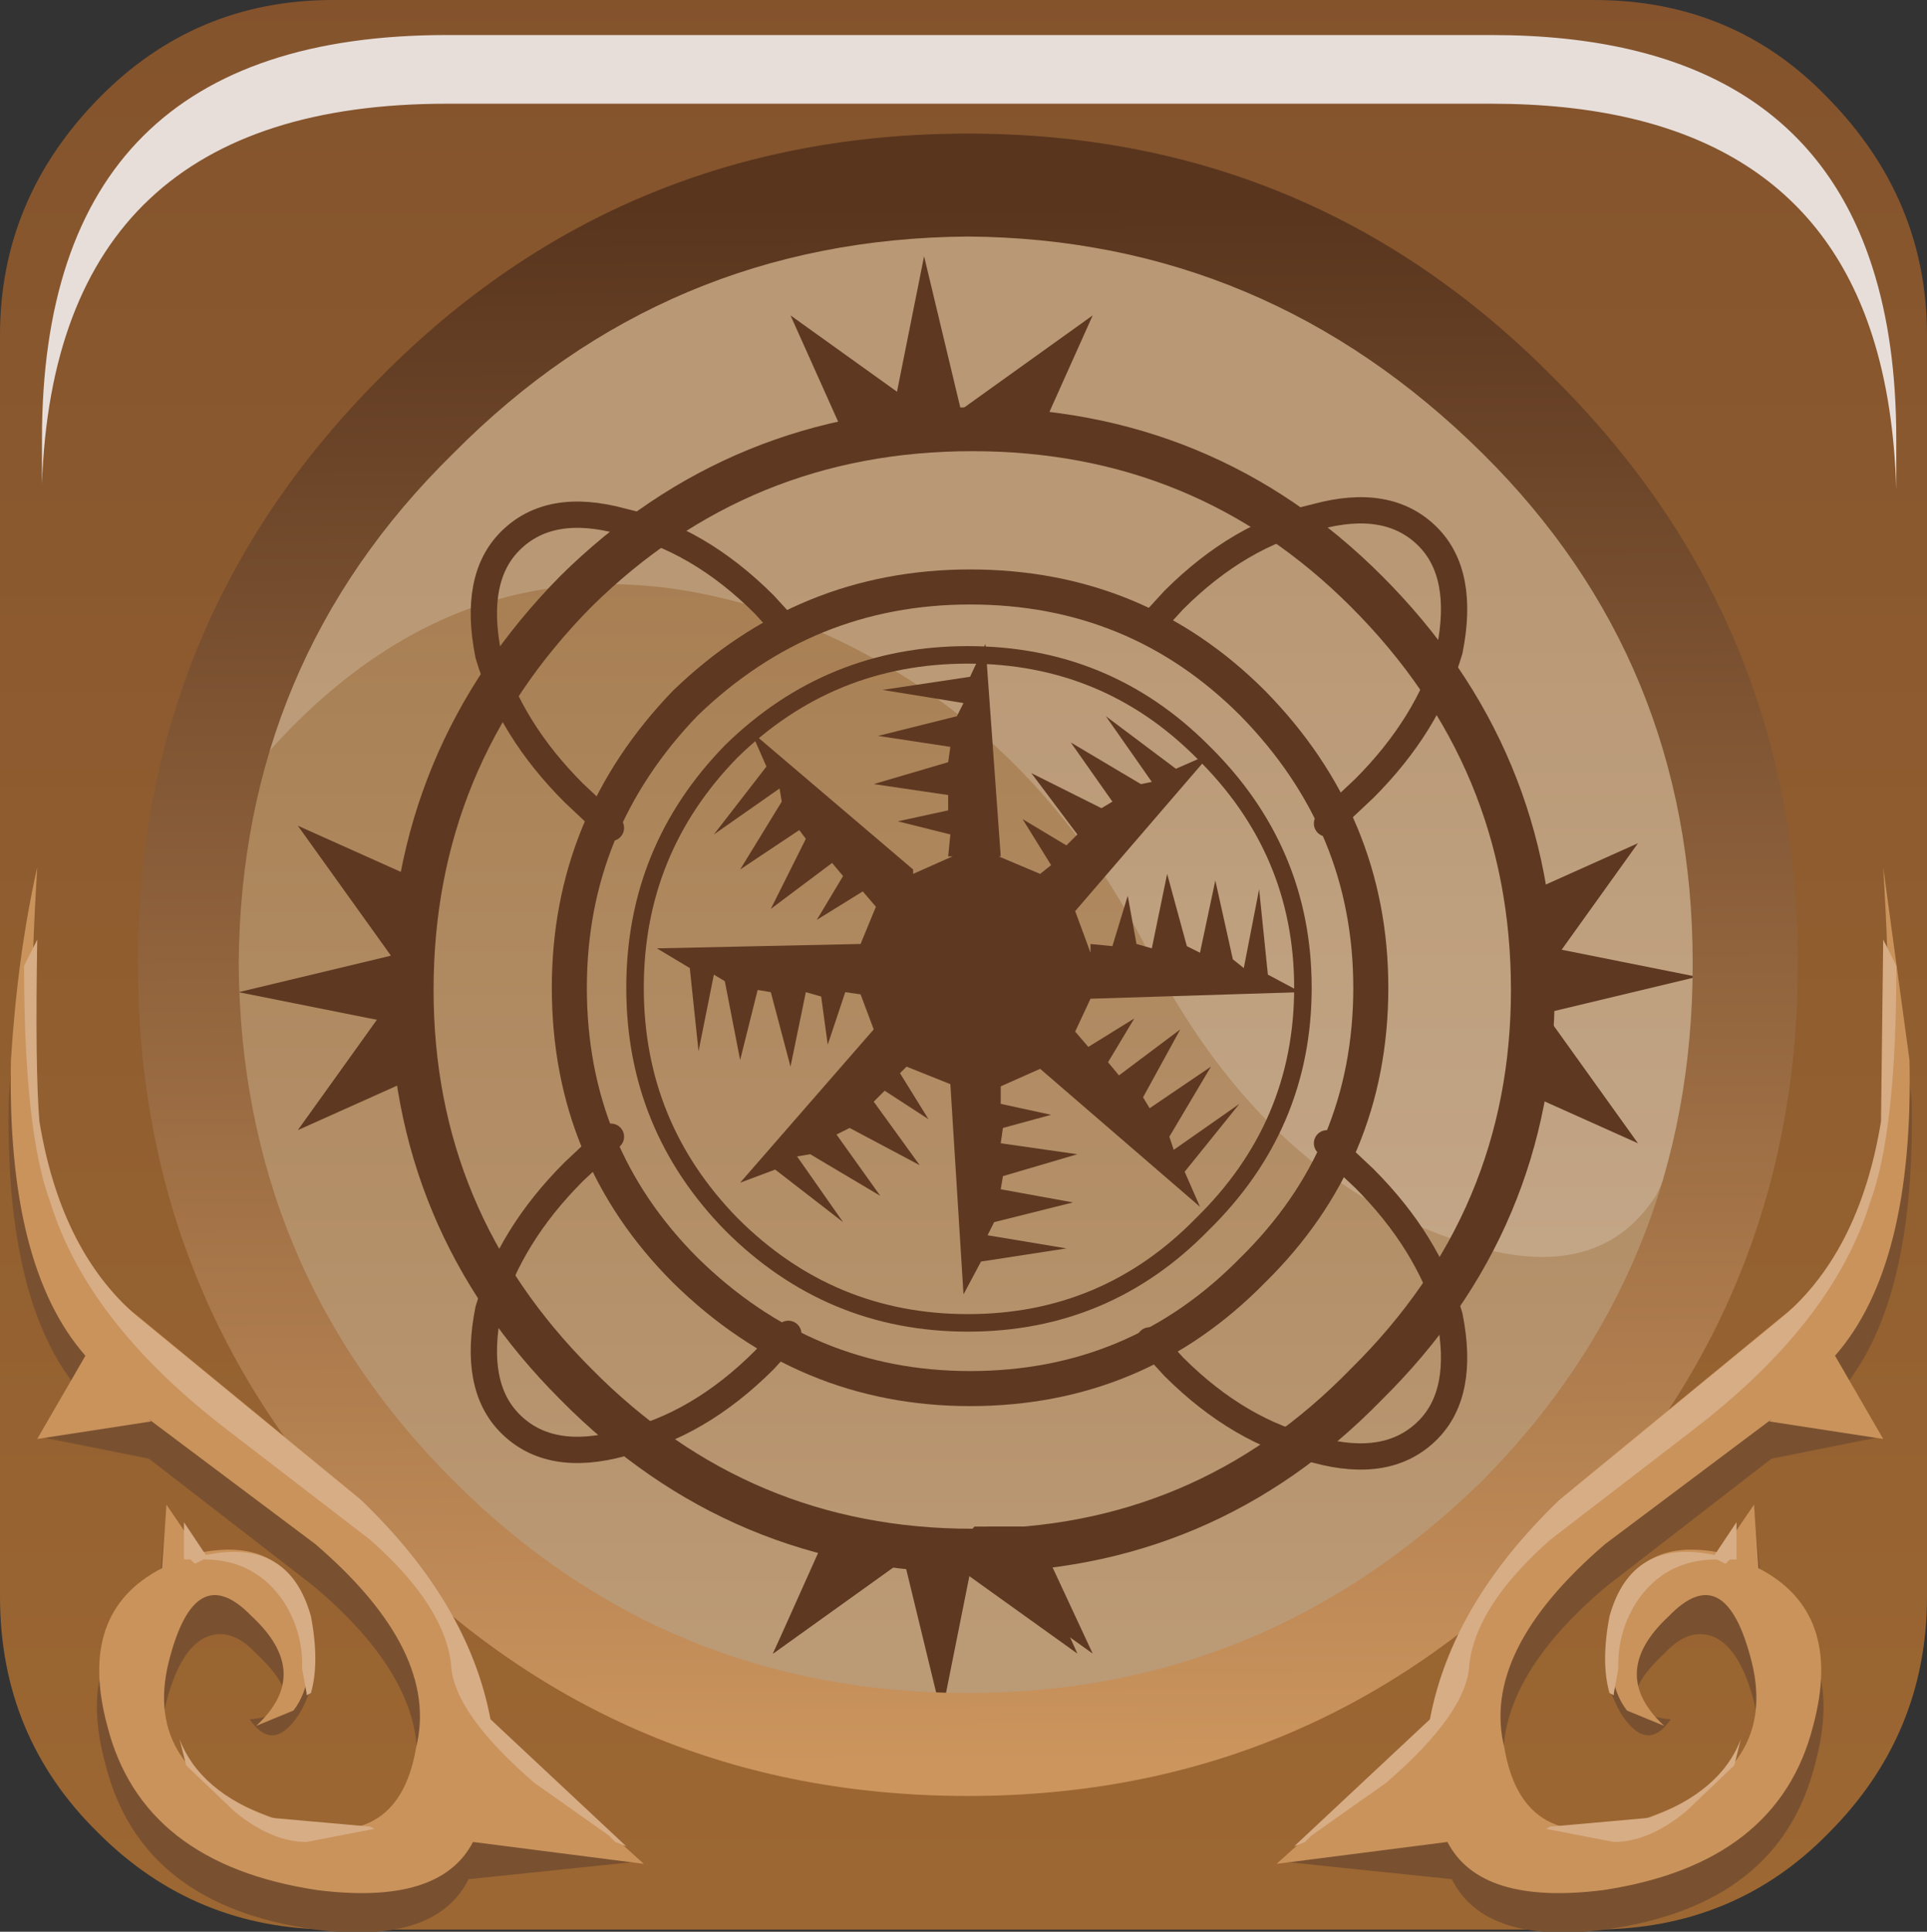 <?xml version="1.0" encoding="UTF-8" standalone="no"?>
<svg xmlns:xlink="http://www.w3.org/1999/xlink" height="66.15px" width="66.0px" xmlns="http://www.w3.org/2000/svg">
  <rect width="100%" height="100%" fill="#333333" stroke="none"/>
  <g transform="matrix(1.5, 0.0, 0.0, 1.5, -0.075, -0.15)">
    <use height="40.4" transform="matrix(1.0, 0.0, 0.0, 1.0, 1.65, 2.35)" width="40.3" xlink:href="#shape0"/>
    <use height="20.15" transform="matrix(1.159, 0.0, 0.0, 1.161, 6.1, 5.4)" width="28.2" xlink:href="#sprite0"/>
    <use height="44.1" transform="matrix(1.0, 0.0, 0.0, 1.0, 0.05, 0.1)" width="44.0" xlink:href="#shape2"/>
    <use height="8.6" transform="matrix(1.208, 0.0, 0.0, 1.206, 1.008, 0.9)" width="35.05" xlink:href="#sprite1"/>
  </g>
  <defs>
    <g id="shape0" transform="matrix(1.0, 0.0, 0.0, 1.0, -1.65, -2.35)">
      <path d="M7.6 8.3 Q13.45 2.35 21.85 2.35 30.2 2.35 36.1 8.3 41.95 14.2 41.95 22.55 41.95 30.9 36.1 36.85 30.2 42.75 21.85 42.75 13.45 42.75 7.6 36.85 1.65 30.9 1.65 22.55 1.65 14.2 7.6 8.3" fill="url(#gradient0)" fill-rule="evenodd" stroke="none"/>
    </g>
    <linearGradient gradientTransform="matrix(0.0, -0.015, -0.019, 0.0, 21.9, 25.55)" gradientUnits="userSpaceOnUse" id="gradient0" spreadMethod="pad" x1="-819.2" x2="819.2">
      <stop offset="0.012" stop-color="#bb9a76"/>
      <stop offset="1.0" stop-color="#a87f53"/>
    </linearGradient>
    <g id="sprite0" transform="matrix(1.0, 0.0, 0.0, 1.0, 0.0, 0.0)">
      <use height="20.15" transform="matrix(1.0, 0.0, 0.0, 1.0, 0.0, 0.0)" width="28.2" xlink:href="#shape1"/>
    </g>
    <g id="shape1" transform="matrix(1.0, 0.0, 0.0, 1.0, 0.0, 0.0)">
      <path d="M27.65 18.45 L27.4 18.95 Q26.2 20.8 23.4 19.8 19.6 18.5 17.35 14.05 14.8 9.1 9.75 7.4 4.1 5.65 0.0 10.3 1.0 6.85 3.7 4.15 7.2 0.65 11.9 0.05 L14.8 0.05 18.4 0.65 Q21.55 1.65 24.05 4.15 28.2 8.3 28.2 14.25 28.2 16.45 27.65 18.45" fill="#ffffff" fill-opacity="0.196" fill-rule="evenodd" stroke="none"/>
    </g>
    <g id="shape2" transform="matrix(1.0, 0.0, 0.0, 1.0, -0.05, -0.1)">
      <path d="M22.55 14.8 L22.9 19.65 22.85 19.65 23.8 20.05 24.05 19.85 23.4 18.8 24.4 19.4 24.65 19.15 23.6 17.75 25.2 18.55 25.45 18.4 24.5 17.05 26.1 18.0 26.35 17.95 25.3 16.45 26.9 17.65 27.7 17.3 24.6 20.9 24.95 21.85 24.95 21.65 25.45 21.7 25.8 20.55 26.0 21.65 26.35 21.75 26.7 20.05 27.15 21.7 27.45 21.85 27.8 20.2 28.2 22.0 28.45 22.2 28.8 20.4 29.0 22.35 29.75 22.75 24.95 22.9 24.6 23.65 24.9 24.0 25.95 23.35 25.35 24.35 25.6 24.65 27.0 23.6 26.15 25.15 26.3 25.4 27.7 24.45 26.75 26.05 26.85 26.35 28.35 25.3 27.1 26.85 27.45 27.65 23.8 24.5 22.9 24.9 22.9 25.3 24.05 25.55 22.95 25.85 22.9 26.2 24.65 26.45 22.95 26.95 22.9 27.25 24.55 27.55 22.75 28.0 22.6 28.3 24.4 28.6 22.45 28.9 22.05 29.65 21.75 24.85 20.75 24.45 20.6 24.6 21.25 25.65 20.25 25.0 20.0 25.25 21.05 26.7 19.45 25.85 19.15 26.0 20.15 27.4 18.55 26.45 18.25 26.5 19.3 28.0 17.75 26.8 16.95 27.1 20.0 23.6 19.7 22.8 19.35 22.75 18.95 23.95 18.8 22.85 18.45 22.75 18.1 24.45 17.65 22.75 17.35 22.7 16.95 24.3 16.6 22.5 16.35 22.35 16.0 24.1 15.8 22.2 15.05 21.75 19.7 21.65 20.05 20.8 19.75 20.45 18.7 21.1 19.3 20.1 19.05 19.8 17.65 20.85 18.45 19.25 18.3 19.05 16.95 19.95 17.9 18.4 17.85 18.1 16.35 19.15 17.55 17.6 17.2 16.8 20.9 19.95 20.9 20.05 21.8 19.65 21.7 19.65 21.75 19.15 20.55 18.85 21.7 18.6 21.7 18.25 20.0 18.0 21.7 17.5 21.75 17.15 20.1 16.9 21.9 16.45 22.05 16.15 20.2 15.85 22.2 15.55 22.55 14.8" fill="#5e3821" fill-rule="evenodd" stroke="none"/>
      <path d="M29.8 22.65 Q29.8 25.8 27.5 28.05 25.3 30.3 22.15 30.3 19.0 30.3 16.75 28.05 14.55 25.8 14.55 22.65 14.55 19.5 16.75 17.25 19.0 15.05 22.15 15.05 25.3 15.05 27.5 17.25 29.8 19.5 29.8 22.65 Z" fill="none" stroke="#5e3821" stroke-linecap="round" stroke-linejoin="round" stroke-width="0.4"/>
      <path d="M31.35 22.65 Q31.35 26.45 28.65 29.1 26.0 31.8 22.2 31.8 18.45 31.8 15.7 29.1 13.05 26.45 13.05 22.65 13.05 18.9 15.7 16.15 18.45 13.5 22.2 13.5 26.0 13.5 28.65 16.15 31.35 18.9 31.35 22.65 Z" fill="none" stroke="#5e3821" stroke-linecap="round" stroke-linejoin="round" stroke-width="0.8"/>
      <path d="M35.05 22.7 Q35.05 27.95 31.25 31.7 27.55 35.5 22.25 35.5 16.95 35.5 13.2 31.7 9.45 27.95 9.45 22.7 9.45 17.4 13.2 13.6 16.95 9.9 22.25 9.9 27.55 9.9 31.25 13.6 35.05 17.4 35.05 22.7 Z" fill="none" stroke="#5e3821" stroke-linecap="round" stroke-linejoin="round" stroke-width="1.0"/>
      <path d="M14.0 19.0 L13.15 18.2 Q11.7 16.75 11.2 15.05 10.85 13.3 11.7 12.45 12.6 11.55 14.25 12.0 16.0 12.4 17.5 13.9 L18.05 14.5" fill="none" stroke="#5e3821" stroke-linecap="round" stroke-linejoin="round" stroke-width="0.6"/>
      <path d="M30.35 18.9 L31.2 18.1 Q32.65 16.65 33.15 14.95 33.5 13.2 32.65 12.35 31.75 11.45 30.1 11.9 28.35 12.3 26.85 13.8 L26.3 14.4" fill="none" stroke="#5e3821" stroke-linecap="round" stroke-linejoin="round" stroke-width="0.6"/>
      <path d="M14.0 26.05 L13.15 26.85 Q11.7 28.3 11.2 30.0 10.85 31.75 11.7 32.6 12.6 33.5 14.25 33.05 16.0 32.65 17.5 31.15 L18.05 30.55" fill="none" stroke="#5e3821" stroke-linecap="round" stroke-linejoin="round" stroke-width="0.6"/>
      <path d="M30.35 26.2 L31.2 27.0 Q32.65 28.45 33.15 30.15 33.5 31.9 32.65 32.75 31.75 33.65 30.1 33.2 28.35 32.8 26.85 31.3 L26.3 30.7" fill="none" stroke="#5e3821" stroke-linecap="round" stroke-linejoin="round" stroke-width="0.6"/>
      <path d="M19.05 34.95 L20.1 34.95 20.7 35.7 17.7 37.85 19.05 34.95" fill="#5e3821" fill-rule="evenodd" stroke="none"/>
      <path d="M20.7 35.75 L21.9 35.3 22.35 35.25 21.55 39.25 20.7 35.75" fill="#5e3821" fill-rule="evenodd" stroke="none"/>
      <path d="M23.65 34.95 L22.6 34.95 22.0 35.7 25.0 37.85 23.65 34.95" fill="#5e3821" fill-rule="evenodd" stroke="none"/>
      <path d="M19.0 34.95 L20.05 34.95 20.7 35.7 17.7 37.85 19.0 34.95" fill="#5e3821" fill-rule="evenodd" stroke="none"/>
      <path d="M20.7 35.65 L21.9 35.25 22.35 35.2 21.55 39.2 20.7 35.65" fill="#5e3821" fill-rule="evenodd" stroke="none"/>
      <path d="M23.35 34.95 L22.3 34.95 21.65 35.7 24.65 37.85 23.35 34.95" fill="#5e3821" fill-rule="evenodd" stroke="none"/>
      <path d="M23.7 10.2 L22.65 10.2 22.0 9.45 25.0 7.3 23.7 10.2" fill="#5e3821" fill-rule="evenodd" stroke="none"/>
      <path d="M22.0 9.5 L20.8 9.9 20.35 9.95 21.15 5.95 22.0 9.5" fill="#5e3821" fill-rule="evenodd" stroke="none"/>
      <path d="M19.4 10.2 L20.45 10.2 21.1 9.45 18.1 7.3 19.4 10.2" fill="#5e3821" fill-rule="evenodd" stroke="none"/>
      <path d="M9.75 20.25 L9.75 21.3 9.0 21.95 6.85 18.95 9.75 20.25" fill="#5e3821" fill-rule="evenodd" stroke="none"/>
      <path d="M9.05 21.9 L9.45 23.1 9.5 23.55 5.5 22.75 9.05 21.9" fill="#5e3821" fill-rule="evenodd" stroke="none"/>
      <path d="M9.75 24.6 L9.75 23.55 9.0 22.9 6.85 25.9 9.75 24.6" fill="#5e3821" fill-rule="evenodd" stroke="none"/>
      <path d="M34.55 24.9 L34.55 23.85 35.3 23.2 37.45 26.2 34.55 24.9" fill="#5e3821" fill-rule="evenodd" stroke="none"/>
      <path d="M35.25 23.25 L34.85 22.05 34.8 21.6 38.8 22.4 35.25 23.25" fill="#5e3821" fill-rule="evenodd" stroke="none"/>
      <path d="M34.55 20.65 L34.55 21.7 35.3 22.35 37.45 19.35 34.55 20.65" fill="#5e3821" fill-rule="evenodd" stroke="none"/>
      <path d="M22.05 4.8 Q14.85 4.8 9.75 9.9 4.7 15.05 4.7 22.15 4.7 29.35 9.75 34.45 14.8 39.55 22.05 39.55 29.2 39.55 34.25 34.45 39.35 29.35 39.35 22.15 39.35 14.95 34.25 9.9 29.2 4.8 22.05 4.8 M36.45 0.1 Q39.65 0.1 41.8 2.35 44.05 4.65 44.05 7.75 L44.05 36.55 Q44.05 39.7 41.8 41.95 39.65 44.15 36.45 44.15 L7.65 44.15 Q4.5 44.15 2.3 41.95 0.05 39.75 0.05 36.55 L0.05 7.75 Q0.05 4.65 2.3 2.35 4.5 0.1 7.65 0.1 L36.45 0.1" fill="url(#gradient1)" fill-rule="evenodd" stroke="none"/>
      <path d="M33.9 10.45 Q28.95 5.55 22.15 5.5 15.25 5.55 10.4 10.45 5.55 15.2 5.5 22.1 5.55 29.05 10.4 33.9 15.25 38.75 22.15 38.75 28.95 38.75 33.9 33.9 38.7 29.05 38.7 22.1 38.7 15.2 33.9 10.45 M41.1 22.1 Q41.1 29.95 35.5 35.5 30.0 41.1 22.15 41.1 14.25 41.1 8.75 35.5 3.2 29.95 3.2 22.1 3.2 14.25 8.75 8.7 14.25 3.15 22.15 3.15 30.0 3.15 35.5 8.7 41.1 14.25 41.1 22.1" fill="url(#gradient2)" fill-rule="evenodd" stroke="none"/>
      <path d="M0.25 25.2 Q0.4 22.75 0.85 20.75 0.6 24.95 0.85 26.6 1.2 29.6 3.15 31.05 L8.15 35.2 Q10.65 37.55 11.05 40.3 L14.6 42.6 10.75 43.0 Q10.0 44.5 7.25 44.15 3.25 43.6 2.45 40.35 1.75 37.75 3.65 36.75 L3.85 34.55 4.55 36.4 Q6.55 36.0 7.0 37.1 7.5 38.15 6.9 39.2 6.3 40.15 5.75 39.35 6.45 39.3 6.55 38.9 6.6 38.5 5.9 37.85 5.3 37.2 4.7 37.5 4.15 37.8 3.85 38.95 3.25 41.4 6.1 42.5 9.05 43.6 9.5 40.9 10.0 38.65 7.2 36.3 L3.45 33.4 0.95 32.9 1.95 31.95 Q0.15 29.95 0.25 25.2" fill="#7a5130" fill-rule="evenodd" stroke="none"/>
      <path d="M0.3 24.3 Q0.45 21.9 0.9 19.9 0.65 24.05 0.9 25.65 1.25 28.65 3.2 30.15 L8.25 34.3 Q10.7 36.65 11.1 39.35 L14.75 42.65 10.85 42.15 Q10.1 43.6 7.3 43.25 3.3 42.65 2.5 39.5 1.8 36.9 3.75 35.9 L3.85 34.45 4.6 35.55 Q6.6 35.15 7.05 36.95 7.3 38.45 6.75 39.15 L5.9 39.5 Q7.2 38.3 5.8 37.0 4.5 35.65 3.9 38.05 3.3 40.5 6.15 41.55 9.1 42.65 9.55 40.0 10.1 37.8 7.25 35.35 L3.45 32.5 3.5 32.55 0.9 32.95 2.0 31.05 Q0.2 29.0 0.3 24.3" fill="#ca935c" fill-rule="evenodd" stroke="none"/>
      <path d="M0.9 21.55 Q0.85 24.5 0.95 25.7 1.45 28.75 3.3 30.25 L8.3 34.35 Q10.75 36.7 11.25 39.35 L14.35 42.25 14.1 42.15 13.95 42.0 12.25 40.8 Q10.4 39.2 10.35 38.1 10.2 36.75 8.5 35.25 L5.25 32.75 Q2.05 30.3 1.2 27.55 0.6 25.95 0.6 22.15 L0.9 21.55 M6.55 36.7 Q5.9 35.7 4.7 35.7 L4.5 35.8 4.4 35.7 4.25 35.7 4.25 34.85 4.75 35.6 Q6.65 35.2 7.15 37.0 7.35 38.05 7.15 38.75 L7.05 38.8 7.05 38.75 6.95 38.2 6.95 38.1 Q6.95 37.35 6.55 36.7 M4.3 40.4 L4.15 39.8 Q4.6 41.0 6.25 41.6 L8.5 41.8 8.6 41.85 7.05 42.15 Q6.25 42.15 5.4 41.45 L4.3 40.4" fill="#d7ad86" fill-rule="evenodd" stroke="none"/>
      <path d="M43.7 25.2 Q43.8 29.95 42.0 31.95 L43.0 32.9 40.5 33.4 36.75 36.3 Q33.95 38.65 34.45 40.9 34.9 43.6 37.85 42.5 40.7 41.4 40.1 38.95 39.8 37.8 39.25 37.5 38.65 37.2 38.05 37.85 37.35 38.5 37.4 38.9 37.5 39.3 38.2 39.35 37.65 40.15 37.05 39.2 36.45 38.15 36.95 37.1 37.4 36.0 39.4 36.4 L40.1 34.55 40.3 36.75 Q42.2 37.75 41.5 40.35 40.7 43.6 36.7 44.15 33.95 44.5 33.2 43.0 L29.35 42.6 32.9 40.3 Q33.3 37.55 35.8 35.2 L40.8 31.05 Q42.75 29.6 43.1 26.6 43.35 24.95 43.1 20.75 L43.7 25.2" fill="#7a5130" fill-rule="evenodd" stroke="none"/>
      <path d="M43.65 24.3 Q43.75 29.0 41.95 31.05 L43.05 32.95 40.45 32.55 40.5 32.5 36.7 35.35 Q33.85 37.8 34.4 40.0 34.85 42.65 37.8 41.55 40.65 40.5 40.05 38.05 39.45 35.65 38.15 37.0 36.75 38.3 38.05 39.5 L37.2 39.15 Q36.65 38.45 36.9 36.95 37.35 35.15 39.35 35.55 L40.1 34.45 40.2 35.9 Q42.15 36.9 41.45 39.5 40.65 42.65 36.65 43.25 33.85 43.6 33.1 42.15 L29.2 42.65 32.85 39.35 Q33.25 36.65 35.7 34.3 L40.75 30.15 Q42.7 28.65 43.05 25.65 43.3 24.05 43.05 19.9 L43.65 24.3" fill="#ca935c" fill-rule="evenodd" stroke="none"/>
      <path d="M37.4 36.7 Q37.0 37.35 37.0 38.1 L37.0 38.2 36.9 38.75 36.9 38.8 36.8 38.75 Q36.6 38.05 36.8 37.0 37.3 35.2 39.2 35.6 L39.7 34.85 39.7 35.7 39.55 35.7 39.45 35.8 39.25 35.7 Q38.05 35.7 37.4 36.7 M43.05 21.55 L43.35 22.15 Q43.35 25.95 42.75 27.55 41.9 30.3 38.7 32.75 L35.45 35.25 Q33.75 36.75 33.6 38.1 33.55 39.2 31.7 40.8 L30.0 42.0 29.85 42.15 29.6 42.25 32.7 39.35 Q33.2 36.7 35.65 34.35 L40.65 30.25 Q42.5 28.75 43.0 25.7 L43.05 21.55 M39.65 40.4 L38.55 41.45 Q37.7 42.15 36.9 42.15 L35.35 41.85 35.45 41.8 37.7 41.6 Q39.35 41.0 39.8 39.8 L39.65 40.4" fill="#d7ad86" fill-rule="evenodd" stroke="none"/>
    </g>
    <linearGradient gradientTransform="matrix(0.0, -0.034, -0.055, 0.0, 22.45, 16.45)" gradientUnits="userSpaceOnUse" id="gradient1" spreadMethod="pad" x1="-819.2" x2="819.2">
      <stop offset="0.02" stop-color="#9c6732"/>
      <stop offset="1.0" stop-color="#7d4e2b"/>
    </linearGradient>
    <linearGradient gradientTransform="matrix(1.0E-4, 0.022, -0.023, 1.0E-4, 22.2, 22.35)" gradientUnits="userSpaceOnUse" id="gradient2" spreadMethod="pad" x1="-819.2" x2="819.2">
      <stop offset="0.012" stop-color="#59351e"/>
      <stop offset="1.0" stop-color="#cc955e"/>
    </linearGradient>
    <g id="sprite1" transform="matrix(1.0, 0.0, 0.0, 1.0, 0.2, 0.0)">
      <use height="8.6" transform="matrix(1.0, 0.0, 0.0, 1.0, -0.2, 0.0)" width="35.05" xlink:href="#shape3"/>
    </g>
    <g id="shape3" transform="matrix(1.0, 0.0, 0.0, 1.0, 0.2, 0.0)">
      <path d="M34.85 8.6 Q34.8 6.95 34.4 5.7 33.0 1.3 27.2 1.3 L7.45 1.3 Q0.05 1.3 -0.2 8.5 L-0.2 7.65 Q-0.2 0.0 7.45 0.0 L27.2 0.0 Q33.0 0.0 34.4 4.4 34.85 5.8 34.85 7.65 L34.85 8.6" fill="#e7deda" fill-rule="evenodd" stroke="none"/>
    </g>
  </defs>
</svg>
